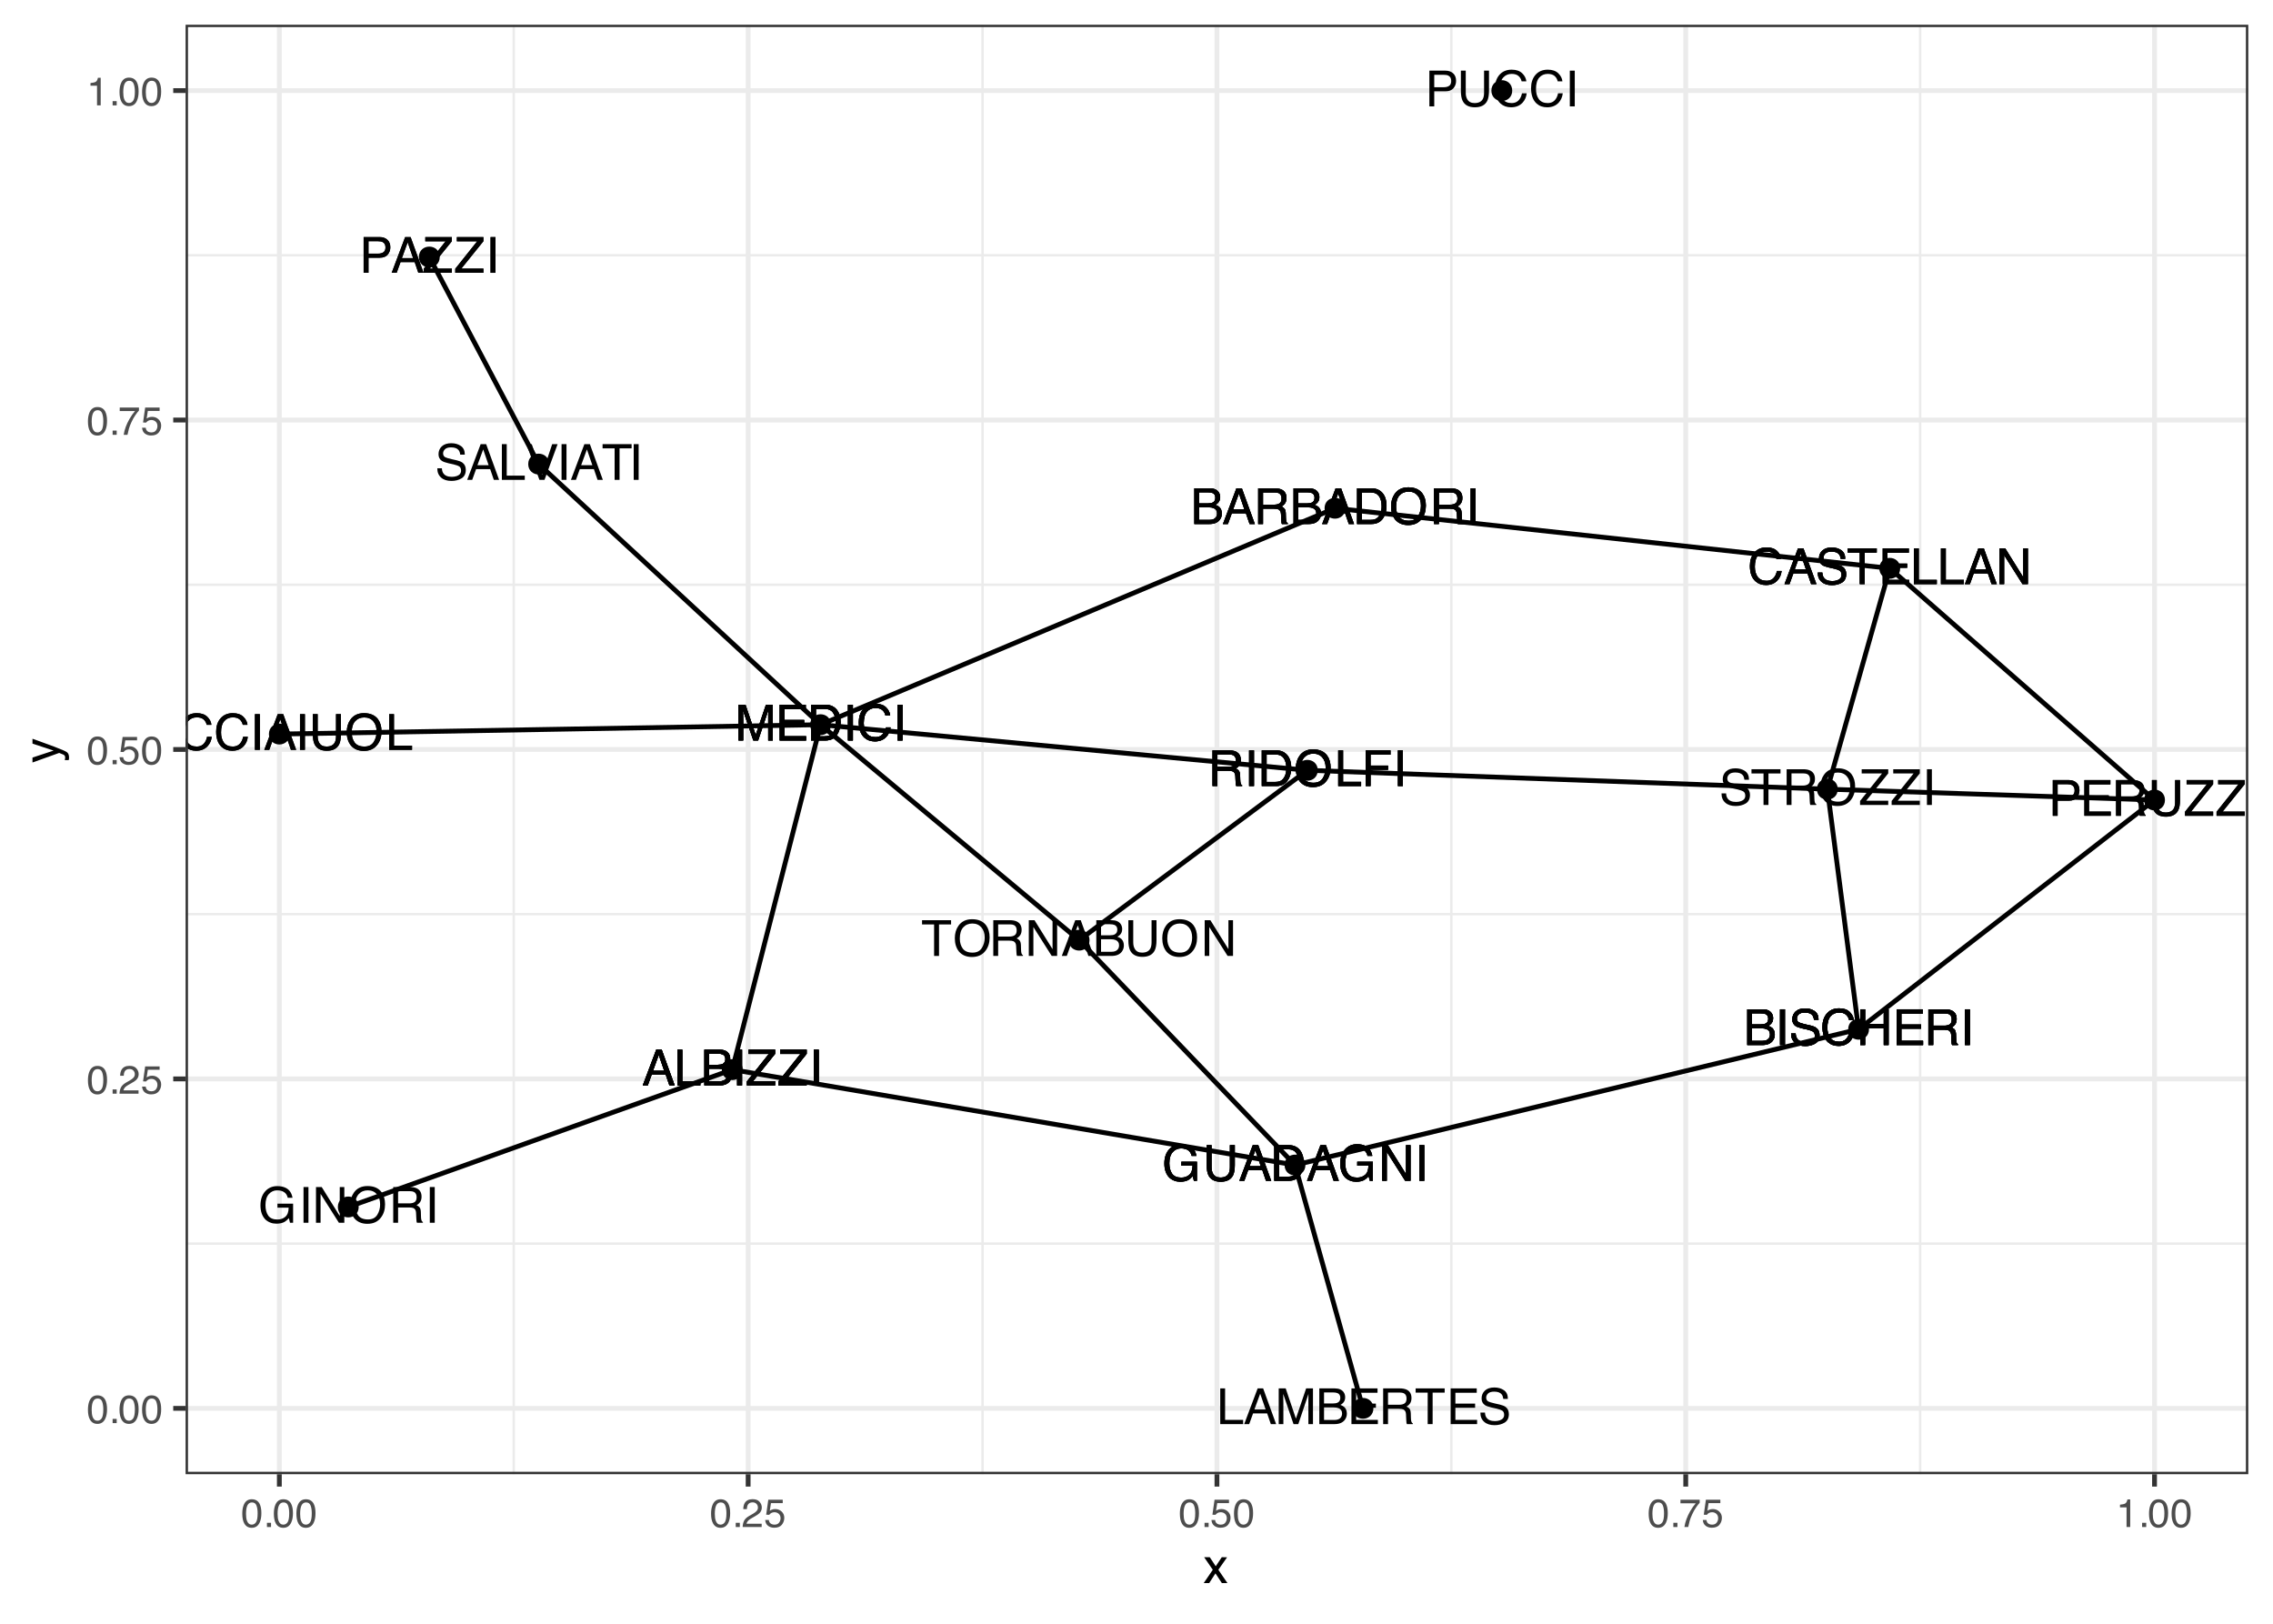 <?xml version="1.0" encoding="UTF-8"?>
<svg xmlns="http://www.w3.org/2000/svg" xmlns:xlink="http://www.w3.org/1999/xlink" width="504" height="360" viewBox="0 0 504 360">
<defs>
<g>
<g id="glyph-0-0">
<path d="M 0.359 0 L 0.359 -7.922 L 6.641 -7.922 L 6.641 0 Z M 5.656 -1 L 5.656 -6.938 L 1.344 -6.938 L 1.344 -1 Z M 5.656 -1 "/>
</g>
<g id="glyph-0-1">
<path d="M 4.906 -3.25 L 3.703 -6.75 L 2.422 -3.25 Z M 3.141 -7.922 L 4.359 -7.922 L 7.234 0 L 6.062 0 L 5.25 -2.375 L 2.125 -2.375 L 1.266 0 L 0.156 0 Z M 3.141 -7.922 "/>
</g>
<g id="glyph-0-2">
<path d="M 4.188 -8.141 C 5.188 -8.141 5.961 -7.875 6.516 -7.344 C 7.066 -6.812 7.375 -6.211 7.438 -5.547 L 6.391 -5.547 C 6.273 -6.055 6.039 -6.457 5.688 -6.75 C 5.332 -7.051 4.832 -7.203 4.188 -7.203 C 3.406 -7.203 2.773 -6.926 2.297 -6.375 C 1.816 -5.832 1.578 -4.992 1.578 -3.859 C 1.578 -2.93 1.789 -2.176 2.219 -1.594 C 2.656 -1.02 3.305 -0.734 4.172 -0.734 C 4.961 -0.734 5.562 -1.039 5.969 -1.656 C 6.195 -1.969 6.363 -2.383 6.469 -2.906 L 7.516 -2.906 C 7.422 -2.07 7.113 -1.375 6.594 -0.812 C 5.957 -0.133 5.109 0.203 4.047 0.203 C 3.117 0.203 2.344 -0.07 1.719 -0.625 C 0.895 -1.363 0.484 -2.504 0.484 -4.047 C 0.484 -5.211 0.789 -6.172 1.406 -6.922 C 2.082 -7.734 3.008 -8.141 4.188 -8.141 Z M 3.969 -8.141 Z M 3.969 -8.141 "/>
</g>
<g id="glyph-0-3">
<path d="M 1.078 -7.922 L 2.172 -7.922 L 2.172 0 L 1.078 0 Z M 1.078 -7.922 "/>
</g>
<g id="glyph-0-4">
<path d="M 2 -7.922 L 2 -3.031 C 2 -2.445 2.109 -1.969 2.328 -1.594 C 2.648 -1.02 3.191 -0.734 3.953 -0.734 C 4.859 -0.734 5.473 -1.039 5.797 -1.656 C 5.973 -2 6.062 -2.457 6.062 -3.031 L 6.062 -7.922 L 7.156 -7.922 L 7.156 -3.469 C 7.156 -2.5 7.023 -1.75 6.766 -1.219 C 6.285 -0.27 5.375 0.203 4.031 0.203 C 2.695 0.203 1.789 -0.27 1.312 -1.219 C 1.051 -1.75 0.922 -2.5 0.922 -3.469 L 0.922 -7.922 Z M 4.047 -7.922 Z M 4.047 -7.922 "/>
</g>
<g id="glyph-0-5">
<path d="M 4.266 -8.141 C 5.66 -8.141 6.695 -7.691 7.375 -6.797 C 7.895 -6.086 8.156 -5.188 8.156 -4.094 C 8.156 -2.914 7.852 -1.938 7.25 -1.156 C 6.551 -0.227 5.547 0.234 4.234 0.234 C 3.016 0.234 2.055 -0.164 1.359 -0.969 C 0.742 -1.75 0.438 -2.734 0.438 -3.922 C 0.438 -4.992 0.703 -5.91 1.234 -6.672 C 1.91 -7.648 2.922 -8.141 4.266 -8.141 Z M 4.375 -0.734 C 5.312 -0.734 5.992 -1.07 6.422 -1.75 C 6.848 -2.426 7.062 -3.203 7.062 -4.078 C 7.062 -5.016 6.816 -5.766 6.328 -6.328 C 5.836 -6.898 5.172 -7.188 4.328 -7.188 C 3.504 -7.188 2.832 -6.906 2.312 -6.344 C 1.801 -5.781 1.547 -4.945 1.547 -3.844 C 1.547 -2.969 1.766 -2.227 2.203 -1.625 C 2.648 -1.031 3.375 -0.734 4.375 -0.734 Z M 4.297 -8.141 Z M 4.297 -8.141 "/>
</g>
<g id="glyph-0-6">
<path d="M 0.844 -7.922 L 1.922 -7.922 L 1.922 -0.938 L 5.922 -0.938 L 5.922 0 L 0.844 0 Z M 0.844 -7.922 "/>
</g>
<g id="glyph-0-7">
<path d="M 0.938 -7.922 L 4.516 -7.922 C 5.211 -7.922 5.773 -7.723 6.203 -7.328 C 6.641 -6.93 6.859 -6.375 6.859 -5.656 C 6.859 -5.031 6.664 -4.488 6.281 -4.031 C 5.895 -3.57 5.305 -3.344 4.516 -3.344 L 2.016 -3.344 L 2.016 0 L 0.938 0 Z M 5.781 -5.641 C 5.781 -6.223 5.562 -6.617 5.125 -6.828 C 4.895 -6.941 4.57 -7 4.156 -7 L 2.016 -7 L 2.016 -4.25 L 4.156 -4.25 C 4.633 -4.25 5.023 -4.352 5.328 -4.562 C 5.629 -4.77 5.781 -5.129 5.781 -5.641 Z M 5.781 -5.641 "/>
</g>
<g id="glyph-0-8">
<path d="M 0.25 -0.891 L 5.109 -6.984 L 0.609 -6.984 L 0.609 -7.922 L 6.5 -7.922 L 6.5 -7 L 1.609 -0.938 L 6.5 -0.938 L 6.5 0 L 0.25 0 Z M 3.547 -7.922 Z M 3.547 -7.922 "/>
</g>
<g id="glyph-0-9">
<path d="M 3.812 -4.578 C 4.27 -4.578 4.625 -4.641 4.875 -4.766 C 5.27 -4.961 5.469 -5.316 5.469 -5.828 C 5.469 -6.348 5.258 -6.695 4.844 -6.875 C 4.602 -6.977 4.25 -7.031 3.781 -7.031 L 1.859 -7.031 L 1.859 -4.578 Z M 4.188 -0.922 C 4.844 -0.922 5.312 -1.109 5.594 -1.484 C 5.77 -1.723 5.859 -2.016 5.859 -2.359 C 5.859 -2.93 5.598 -3.32 5.078 -3.531 C 4.805 -3.645 4.445 -3.703 4 -3.703 L 1.859 -3.703 L 1.859 -0.922 Z M 0.812 -7.922 L 4.219 -7.922 C 5.145 -7.922 5.805 -7.645 6.203 -7.094 C 6.43 -6.77 6.547 -6.391 6.547 -5.953 C 6.547 -5.453 6.398 -5.047 6.109 -4.734 C 5.961 -4.566 5.754 -4.41 5.484 -4.266 C 5.891 -4.109 6.191 -3.938 6.391 -3.75 C 6.742 -3.395 6.922 -2.914 6.922 -2.312 C 6.922 -1.801 6.766 -1.336 6.453 -0.922 C 5.973 -0.305 5.211 0 4.172 0 L 0.812 0 Z M 0.812 -7.922 "/>
</g>
<g id="glyph-0-10">
<path d="M 0.812 -7.922 L 2.359 -7.922 L 4.625 -1.219 L 6.891 -7.922 L 8.406 -7.922 L 8.406 0 L 7.391 0 L 7.391 -4.672 C 7.391 -4.836 7.391 -5.109 7.391 -5.484 C 7.398 -5.859 7.406 -6.258 7.406 -6.688 L 5.156 0 L 4.094 0 L 1.812 -6.688 L 1.812 -6.438 C 1.812 -6.25 1.816 -5.953 1.828 -5.547 C 1.836 -5.148 1.844 -4.859 1.844 -4.672 L 1.844 0 L 0.812 0 Z M 0.812 -7.922 "/>
</g>
<g id="glyph-0-11">
<path d="M 0.938 -7.922 L 6.719 -7.922 L 6.719 -6.953 L 1.984 -6.953 L 1.984 -4.547 L 6.359 -4.547 L 6.359 -3.625 L 1.984 -3.625 L 1.984 -0.938 L 6.797 -0.938 L 6.797 0 L 0.938 0 Z M 3.875 -7.922 Z M 3.875 -7.922 "/>
</g>
<g id="glyph-0-12">
<path d="M 3.891 -0.922 C 4.242 -0.922 4.539 -0.957 4.781 -1.031 C 5.195 -1.164 5.535 -1.438 5.797 -1.844 C 6.016 -2.156 6.172 -2.562 6.266 -3.062 C 6.316 -3.363 6.344 -3.645 6.344 -3.906 C 6.344 -4.883 6.145 -5.645 5.75 -6.188 C 5.363 -6.727 4.738 -7 3.875 -7 L 1.969 -7 L 1.969 -0.922 Z M 0.891 -7.922 L 4.094 -7.922 C 5.188 -7.922 6.035 -7.535 6.641 -6.766 C 7.172 -6.066 7.438 -5.172 7.438 -4.078 C 7.438 -3.242 7.281 -2.484 6.969 -1.797 C 6.406 -0.598 5.445 0 4.094 0 L 0.891 0 Z M 0.891 -7.922 "/>
</g>
<g id="glyph-0-13">
<path d="M 4.266 -8.125 C 5.016 -8.125 5.66 -7.984 6.203 -7.703 C 6.984 -7.285 7.461 -6.562 7.641 -5.531 L 6.578 -5.531 C 6.453 -6.102 6.188 -6.52 5.781 -6.781 C 5.375 -7.051 4.859 -7.188 4.234 -7.188 C 3.504 -7.188 2.891 -6.91 2.391 -6.359 C 1.891 -5.805 1.641 -4.988 1.641 -3.906 C 1.641 -2.957 1.844 -2.188 2.25 -1.594 C 2.664 -1.008 3.344 -0.719 4.281 -0.719 C 4.988 -0.719 5.578 -0.922 6.047 -1.328 C 6.523 -1.742 6.77 -2.414 6.781 -3.344 L 4.297 -3.344 L 4.297 -4.234 L 7.766 -4.234 L 7.766 0 L 7.078 0 L 6.828 -1.016 C 6.461 -0.617 6.141 -0.344 5.859 -0.188 C 5.391 0.07 4.789 0.203 4.062 0.203 C 3.125 0.203 2.316 -0.098 1.641 -0.703 C 0.898 -1.461 0.531 -2.508 0.531 -3.844 C 0.531 -5.164 0.891 -6.219 1.609 -7 C 2.297 -7.75 3.18 -8.125 4.266 -8.125 Z M 4.094 -8.141 Z M 4.094 -8.141 "/>
</g>
<g id="glyph-0-14">
<path d="M 0.844 -7.922 L 2.109 -7.922 L 6.109 -1.5 L 6.109 -7.922 L 7.125 -7.922 L 7.125 0 L 5.922 0 L 1.859 -6.406 L 1.859 0 L 0.844 0 Z M 3.922 -7.922 Z M 3.922 -7.922 "/>
</g>
<g id="glyph-0-15">
<path d="M 4.531 -4.297 C 5.031 -4.297 5.426 -4.395 5.719 -4.594 C 6.008 -4.789 6.156 -5.156 6.156 -5.688 C 6.156 -6.25 5.953 -6.633 5.547 -6.844 C 5.328 -6.945 5.035 -7 4.672 -7 L 2.047 -7 L 2.047 -4.297 Z M 0.969 -7.922 L 4.641 -7.922 C 5.242 -7.922 5.742 -7.832 6.141 -7.656 C 6.879 -7.32 7.25 -6.695 7.25 -5.781 C 7.25 -5.312 7.148 -4.926 6.953 -4.625 C 6.754 -4.32 6.484 -4.078 6.141 -3.891 C 6.441 -3.766 6.672 -3.598 6.828 -3.391 C 6.984 -3.191 7.07 -2.863 7.094 -2.406 L 7.125 -1.344 C 7.133 -1.039 7.16 -0.812 7.203 -0.656 C 7.266 -0.406 7.379 -0.242 7.547 -0.172 L 7.547 0 L 6.234 0 C 6.203 -0.07 6.172 -0.16 6.141 -0.266 C 6.117 -0.367 6.102 -0.578 6.094 -0.891 L 6.031 -2.219 C 6.008 -2.727 5.816 -3.07 5.453 -3.25 C 5.242 -3.344 4.922 -3.391 4.484 -3.391 L 2.047 -3.391 L 2.047 0 L 0.969 0 Z M 0.969 -7.922 "/>
</g>
<g id="glyph-0-16">
<path d="M 0.938 -7.922 L 6.438 -7.922 L 6.438 -6.953 L 2.016 -6.953 L 2.016 -4.547 L 5.906 -4.547 L 5.906 -3.609 L 2.016 -3.609 L 2.016 0 L 0.938 0 Z M 0.938 -7.922 "/>
</g>
<g id="glyph-0-17">
<path d="M 1.547 -2.562 C 1.566 -2.102 1.672 -1.738 1.859 -1.469 C 2.211 -0.938 2.844 -0.672 3.75 -0.672 C 4.145 -0.672 4.508 -0.727 4.844 -0.844 C 5.477 -1.07 5.797 -1.473 5.797 -2.047 C 5.797 -2.473 5.664 -2.781 5.406 -2.969 C 5.125 -3.145 4.691 -3.301 4.109 -3.438 L 3.047 -3.672 C 2.336 -3.836 1.836 -4.016 1.547 -4.203 C 1.047 -4.535 0.797 -5.031 0.797 -5.688 C 0.797 -6.395 1.039 -6.977 1.531 -7.438 C 2.031 -7.895 2.727 -8.125 3.625 -8.125 C 4.457 -8.125 5.164 -7.922 5.75 -7.516 C 6.332 -7.117 6.625 -6.477 6.625 -5.594 L 5.609 -5.594 C 5.555 -6.02 5.441 -6.348 5.266 -6.578 C 4.941 -6.992 4.383 -7.203 3.594 -7.203 C 2.969 -7.203 2.516 -7.066 2.234 -6.797 C 1.953 -6.523 1.812 -6.219 1.812 -5.875 C 1.812 -5.477 1.973 -5.191 2.297 -5.016 C 2.516 -4.898 3 -4.754 3.75 -4.578 L 4.859 -4.328 C 5.391 -4.203 5.801 -4.035 6.094 -3.828 C 6.594 -3.461 6.844 -2.926 6.844 -2.219 C 6.844 -1.344 6.523 -0.711 5.891 -0.328 C 5.254 0.047 4.516 0.234 3.672 0.234 C 2.68 0.234 1.91 -0.016 1.359 -0.516 C 0.797 -1.016 0.52 -1.695 0.531 -2.562 Z M 3.719 -8.141 Z M 3.719 -8.141 "/>
</g>
<g id="glyph-0-18">
<path d="M 0.875 -7.922 L 1.953 -7.922 L 1.953 -4.656 L 6.078 -4.656 L 6.078 -7.922 L 7.156 -7.922 L 7.156 0 L 6.078 0 L 6.078 -3.703 L 1.953 -3.703 L 1.953 0 L 0.875 0 Z M 0.875 -7.922 "/>
</g>
<g id="glyph-0-19">
<path d="M 6.609 -7.922 L 6.609 -6.984 L 3.938 -6.984 L 3.938 0 L 2.844 0 L 2.844 -6.984 L 0.172 -6.984 L 0.172 -7.922 Z M 6.609 -7.922 "/>
</g>
<g id="glyph-0-20">
<path d="M 1.469 -7.922 L 3.75 -1.172 L 6 -7.922 L 7.203 -7.922 L 4.297 0 L 3.172 0 L 0.281 -7.922 Z M 1.469 -7.922 "/>
</g>
<g id="glyph-1-0">
<path d="M 0.281 0 L 0.281 -6.312 L 5.297 -6.312 L 5.297 0 Z M 4.5 -0.797 L 4.5 -5.516 L 1.078 -5.516 L 1.078 -0.797 Z M 4.5 -0.797 "/>
</g>
<g id="glyph-1-1">
<path d="M 2.375 -6.156 C 3.176 -6.156 3.754 -5.828 4.109 -5.172 C 4.379 -4.66 4.516 -3.961 4.516 -3.078 C 4.516 -2.242 4.391 -1.555 4.141 -1.016 C 3.785 -0.223 3.195 0.172 2.375 0.172 C 1.633 0.172 1.082 -0.148 0.719 -0.797 C 0.426 -1.328 0.281 -2.047 0.281 -2.953 C 0.281 -3.648 0.367 -4.25 0.547 -4.75 C 0.879 -5.688 1.488 -6.156 2.375 -6.156 Z M 2.375 -0.531 C 2.77 -0.531 3.086 -0.707 3.328 -1.062 C 3.566 -1.426 3.688 -2.086 3.688 -3.047 C 3.688 -3.754 3.598 -4.332 3.422 -4.781 C 3.254 -5.227 2.922 -5.453 2.422 -5.453 C 1.973 -5.453 1.641 -5.238 1.422 -4.812 C 1.211 -4.383 1.109 -3.754 1.109 -2.922 C 1.109 -2.297 1.176 -1.789 1.312 -1.406 C 1.52 -0.82 1.875 -0.531 2.375 -0.531 Z M 2.375 -0.531 "/>
</g>
<g id="glyph-1-2">
<path d="M 0.75 -0.938 L 1.656 -0.938 L 1.656 0 L 0.75 0 Z M 0.75 -0.938 "/>
</g>
<g id="glyph-1-3">
<path d="M 0.281 0 C 0.301 -0.531 0.406 -0.988 0.594 -1.375 C 0.789 -1.77 1.164 -2.129 1.719 -2.453 L 2.547 -2.922 C 2.91 -3.141 3.164 -3.328 3.312 -3.484 C 3.551 -3.711 3.672 -3.984 3.672 -4.297 C 3.672 -4.648 3.562 -4.93 3.344 -5.141 C 3.133 -5.359 2.848 -5.469 2.484 -5.469 C 1.961 -5.469 1.598 -5.266 1.391 -4.859 C 1.285 -4.648 1.227 -4.352 1.219 -3.969 L 0.422 -3.969 C 0.43 -4.5 0.531 -4.938 0.719 -5.281 C 1.051 -5.875 1.645 -6.172 2.5 -6.172 C 3.195 -6.172 3.707 -5.977 4.031 -5.594 C 4.363 -5.219 4.531 -4.797 4.531 -4.328 C 4.531 -3.836 4.352 -3.414 4 -3.062 C 3.801 -2.863 3.441 -2.617 2.922 -2.328 L 2.344 -2 C 2.062 -1.844 1.836 -1.695 1.672 -1.562 C 1.391 -1.312 1.211 -1.035 1.141 -0.734 L 4.5 -0.734 L 4.5 0 Z M 0.281 0 "/>
</g>
<g id="glyph-1-4">
<path d="M 1.094 -1.562 C 1.133 -1.125 1.336 -0.82 1.703 -0.656 C 1.879 -0.57 2.094 -0.531 2.344 -0.531 C 2.801 -0.531 3.141 -0.676 3.359 -0.969 C 3.578 -1.258 3.688 -1.582 3.688 -1.938 C 3.688 -2.363 3.555 -2.691 3.297 -2.922 C 3.035 -3.16 2.719 -3.281 2.344 -3.281 C 2.082 -3.281 1.852 -3.227 1.656 -3.125 C 1.469 -3.02 1.305 -2.879 1.172 -2.703 L 0.5 -2.734 L 0.969 -6.047 L 4.172 -6.047 L 4.172 -5.297 L 1.562 -5.297 L 1.297 -3.594 C 1.43 -3.695 1.566 -3.773 1.703 -3.828 C 1.93 -3.93 2.195 -3.984 2.5 -3.984 C 3.062 -3.984 3.535 -3.801 3.922 -3.438 C 4.316 -3.07 4.516 -2.609 4.516 -2.047 C 4.516 -1.461 4.332 -0.945 3.969 -0.5 C 3.613 -0.062 3.047 0.156 2.266 0.156 C 1.754 0.156 1.305 0.016 0.922 -0.266 C 0.547 -0.547 0.332 -0.977 0.281 -1.562 Z M 1.094 -1.562 "/>
</g>
<g id="glyph-1-5">
<path d="M 4.594 -6.047 L 4.594 -5.375 C 4.395 -5.176 4.129 -4.836 3.797 -4.359 C 3.473 -3.891 3.188 -3.379 2.938 -2.828 C 2.688 -2.297 2.5 -1.812 2.375 -1.375 C 2.289 -1.082 2.18 -0.625 2.047 0 L 1.203 0 C 1.391 -1.176 1.816 -2.344 2.484 -3.5 C 2.879 -4.188 3.289 -4.773 3.719 -5.266 L 0.328 -5.266 L 0.328 -6.047 Z M 4.594 -6.047 "/>
</g>
<g id="glyph-1-6">
<path d="M 0.844 -4.359 L 0.844 -4.953 C 1.395 -5.004 1.781 -5.094 2 -5.219 C 2.227 -5.344 2.395 -5.645 2.5 -6.125 L 3.109 -6.125 L 3.109 0 L 2.297 0 L 2.297 -4.359 Z M 0.844 -4.359 "/>
</g>
<g id="glyph-2-0">
<path d="M 0.359 0 L 0.359 -7.891 L 6.625 -7.891 L 6.625 0 Z M 5.625 -0.984 L 5.625 -6.906 L 1.344 -6.906 L 1.344 -0.984 Z M 5.625 -0.984 "/>
</g>
<g id="glyph-2-1">
<path d="M 0.156 -5.75 L 1.406 -5.75 L 2.734 -3.734 L 4.078 -5.75 L 5.25 -5.719 L 3.312 -2.953 L 5.328 0 L 4.094 0 L 2.672 -2.156 L 1.281 0 L 0.062 0 L 2.078 -2.953 Z M 0.156 -5.75 "/>
</g>
<g id="glyph-3-0">
<path d="M 0 -0.359 L -7.891 -0.359 L -7.891 -6.625 L 0 -6.625 Z M -0.984 -5.625 L -6.906 -5.625 L -6.906 -1.344 L -0.984 -1.344 Z M -0.984 -5.625 "/>
</g>
<g id="glyph-3-1">
<path d="M -5.75 -4.297 L -5.75 -5.375 C -5.383 -5.238 -4.547 -4.938 -3.234 -4.469 C -2.242 -4.113 -1.438 -3.816 -0.812 -3.578 C 0.656 -3.023 1.551 -2.633 1.875 -2.406 C 2.195 -2.176 2.359 -1.781 2.359 -1.219 C 2.359 -1.082 2.352 -0.977 2.344 -0.906 C 2.332 -0.832 2.312 -0.742 2.281 -0.641 L 1.406 -0.641 C 1.445 -0.805 1.473 -0.926 1.484 -1 C 1.492 -1.07 1.5 -1.141 1.5 -1.203 C 1.5 -1.379 1.469 -1.508 1.406 -1.594 C 1.352 -1.676 1.285 -1.75 1.203 -1.812 C 1.172 -1.82 1.02 -1.883 0.75 -2 C 0.488 -2.113 0.297 -2.191 0.172 -2.234 L -5.75 -0.109 L -5.75 -1.203 L -1.062 -2.75 Z M -5.891 -2.75 Z M -5.891 -2.75 "/>
</g>
</g>
<clipPath id="clip-0">
<path clip-rule="nonzero" d="M 41.152 5.48 L 498.523 5.48 L 498.523 326.852 L 41.152 326.852 Z M 41.152 5.48 "/>
</clipPath>
<clipPath id="clip-1">
<path clip-rule="nonzero" d="M 41.152 275 L 498.523 275 L 498.523 276 L 41.152 276 Z M 41.152 275 "/>
</clipPath>
<clipPath id="clip-2">
<path clip-rule="nonzero" d="M 41.152 202 L 498.523 202 L 498.523 203 L 41.152 203 Z M 41.152 202 "/>
</clipPath>
<clipPath id="clip-3">
<path clip-rule="nonzero" d="M 41.152 129 L 498.523 129 L 498.523 130 L 41.152 130 Z M 41.152 129 "/>
</clipPath>
<clipPath id="clip-4">
<path clip-rule="nonzero" d="M 41.152 56 L 498.523 56 L 498.523 57 L 41.152 57 Z M 41.152 56 "/>
</clipPath>
<clipPath id="clip-5">
<path clip-rule="nonzero" d="M 113 5.48 L 115 5.48 L 115 326.852 L 113 326.852 Z M 113 5.48 "/>
</clipPath>
<clipPath id="clip-6">
<path clip-rule="nonzero" d="M 217 5.48 L 219 5.48 L 219 326.852 L 217 326.852 Z M 217 5.48 "/>
</clipPath>
<clipPath id="clip-7">
<path clip-rule="nonzero" d="M 321 5.48 L 323 5.48 L 323 326.852 L 321 326.852 Z M 321 5.48 "/>
</clipPath>
<clipPath id="clip-8">
<path clip-rule="nonzero" d="M 425 5.48 L 427 5.48 L 427 326.852 L 425 326.852 Z M 425 5.48 "/>
</clipPath>
<clipPath id="clip-9">
<path clip-rule="nonzero" d="M 41.152 311 L 498.523 311 L 498.523 313 L 41.152 313 Z M 41.152 311 "/>
</clipPath>
<clipPath id="clip-10">
<path clip-rule="nonzero" d="M 41.152 238 L 498.523 238 L 498.523 240 L 41.152 240 Z M 41.152 238 "/>
</clipPath>
<clipPath id="clip-11">
<path clip-rule="nonzero" d="M 41.152 165 L 498.523 165 L 498.523 167 L 41.152 167 Z M 41.152 165 "/>
</clipPath>
<clipPath id="clip-12">
<path clip-rule="nonzero" d="M 41.152 92 L 498.523 92 L 498.523 94 L 41.152 94 Z M 41.152 92 "/>
</clipPath>
<clipPath id="clip-13">
<path clip-rule="nonzero" d="M 41.152 19 L 498.523 19 L 498.523 21 L 41.152 21 Z M 41.152 19 "/>
</clipPath>
<clipPath id="clip-14">
<path clip-rule="nonzero" d="M 61 5.48 L 63 5.48 L 63 326.852 L 61 326.852 Z M 61 5.48 "/>
</clipPath>
<clipPath id="clip-15">
<path clip-rule="nonzero" d="M 165 5.48 L 167 5.48 L 167 326.852 L 165 326.852 Z M 165 5.48 "/>
</clipPath>
<clipPath id="clip-16">
<path clip-rule="nonzero" d="M 269 5.48 L 271 5.48 L 271 326.852 L 269 326.852 Z M 269 5.48 "/>
</clipPath>
<clipPath id="clip-17">
<path clip-rule="nonzero" d="M 373 5.48 L 375 5.48 L 375 326.852 L 373 326.852 Z M 373 5.48 "/>
</clipPath>
<clipPath id="clip-18">
<path clip-rule="nonzero" d="M 477 5.48 L 479 5.48 L 479 326.852 L 477 326.852 Z M 477 5.48 "/>
</clipPath>
<clipPath id="clip-19">
<path clip-rule="nonzero" d="M 41.152 158 L 92 158 L 92 167 L 41.152 167 Z M 41.152 158 "/>
</clipPath>
<clipPath id="clip-20">
<path clip-rule="nonzero" d="M 455 172 L 498.523 172 L 498.523 182 L 455 182 Z M 455 172 "/>
</clipPath>
<clipPath id="clip-21">
<path clip-rule="nonzero" d="M 41.152 158 L 92 158 L 92 167 L 41.152 167 Z M 41.152 158 "/>
</clipPath>
<clipPath id="clip-22">
<path clip-rule="nonzero" d="M 455 172 L 498.523 172 L 498.523 182 L 455 182 Z M 455 172 "/>
</clipPath>
<clipPath id="clip-23">
<path clip-rule="nonzero" d="M 41.152 5.48 L 498.523 5.48 L 498.523 326.852 L 41.152 326.852 Z M 41.152 5.48 "/>
</clipPath>
</defs>
<rect x="-50.4" y="-36" width="604.8" height="432" fill="rgb(100%, 100%, 100%)" fill-opacity="1"/>
<rect x="-50.4" y="-36" width="604.8" height="432" fill="rgb(100%, 100%, 100%)" fill-opacity="1"/>
<path fill="none" stroke-width="1.067" stroke-linecap="round" stroke-linejoin="round" stroke="rgb(100%, 100%, 100%)" stroke-opacity="1" stroke-miterlimit="10" d="M 0 360 L 504 360 L 504 0 L 0 0 Z M 0 360 "/>
<g clip-path="url(#clip-0)">
<path fill-rule="nonzero" fill="rgb(100%, 100%, 100%)" fill-opacity="1" d="M 41.152 326.848 L 498.523 326.848 L 498.523 5.477 L 41.152 5.477 Z M 41.152 326.848 "/>
</g>
<g clip-path="url(#clip-1)">
<path fill="none" stroke-width="0.533" stroke-linecap="butt" stroke-linejoin="round" stroke="rgb(92.157%, 92.157%, 92.157%)" stroke-opacity="1" stroke-miterlimit="10" d="M 41.152 275.723 L 498.52 275.723 "/>
</g>
<g clip-path="url(#clip-2)">
<path fill="none" stroke-width="0.533" stroke-linecap="butt" stroke-linejoin="round" stroke="rgb(92.157%, 92.157%, 92.157%)" stroke-opacity="1" stroke-miterlimit="10" d="M 41.152 202.684 L 498.52 202.684 "/>
</g>
<g clip-path="url(#clip-3)">
<path fill="none" stroke-width="0.533" stroke-linecap="butt" stroke-linejoin="round" stroke="rgb(92.157%, 92.157%, 92.157%)" stroke-opacity="1" stroke-miterlimit="10" d="M 41.152 129.645 L 498.52 129.645 "/>
</g>
<g clip-path="url(#clip-4)">
<path fill="none" stroke-width="0.533" stroke-linecap="butt" stroke-linejoin="round" stroke="rgb(92.157%, 92.157%, 92.157%)" stroke-opacity="1" stroke-miterlimit="10" d="M 41.152 56.605 L 498.52 56.605 "/>
</g>
<g clip-path="url(#clip-5)">
<path fill="none" stroke-width="0.533" stroke-linecap="butt" stroke-linejoin="round" stroke="rgb(92.157%, 92.157%, 92.157%)" stroke-opacity="1" stroke-miterlimit="10" d="M 113.914 326.848 L 113.914 5.48 "/>
</g>
<g clip-path="url(#clip-6)">
<path fill="none" stroke-width="0.533" stroke-linecap="butt" stroke-linejoin="round" stroke="rgb(92.157%, 92.157%, 92.157%)" stroke-opacity="1" stroke-miterlimit="10" d="M 217.863 326.848 L 217.863 5.48 "/>
</g>
<g clip-path="url(#clip-7)">
<path fill="none" stroke-width="0.533" stroke-linecap="butt" stroke-linejoin="round" stroke="rgb(92.157%, 92.157%, 92.157%)" stroke-opacity="1" stroke-miterlimit="10" d="M 321.809 326.848 L 321.809 5.48 "/>
</g>
<g clip-path="url(#clip-8)">
<path fill="none" stroke-width="0.533" stroke-linecap="butt" stroke-linejoin="round" stroke="rgb(92.157%, 92.157%, 92.157%)" stroke-opacity="1" stroke-miterlimit="10" d="M 425.758 326.848 L 425.758 5.48 "/>
</g>
<g clip-path="url(#clip-9)">
<path fill="none" stroke-width="1.067" stroke-linecap="butt" stroke-linejoin="round" stroke="rgb(92.157%, 92.157%, 92.157%)" stroke-opacity="1" stroke-miterlimit="10" d="M 41.152 312.242 L 498.52 312.242 "/>
</g>
<g clip-path="url(#clip-10)">
<path fill="none" stroke-width="1.067" stroke-linecap="butt" stroke-linejoin="round" stroke="rgb(92.157%, 92.157%, 92.157%)" stroke-opacity="1" stroke-miterlimit="10" d="M 41.152 239.203 L 498.52 239.203 "/>
</g>
<g clip-path="url(#clip-11)">
<path fill="none" stroke-width="1.067" stroke-linecap="butt" stroke-linejoin="round" stroke="rgb(92.157%, 92.157%, 92.157%)" stroke-opacity="1" stroke-miterlimit="10" d="M 41.152 166.164 L 498.52 166.164 "/>
</g>
<g clip-path="url(#clip-12)">
<path fill="none" stroke-width="1.067" stroke-linecap="butt" stroke-linejoin="round" stroke="rgb(92.157%, 92.157%, 92.157%)" stroke-opacity="1" stroke-miterlimit="10" d="M 41.152 93.125 L 498.52 93.125 "/>
</g>
<g clip-path="url(#clip-13)">
<path fill="none" stroke-width="1.067" stroke-linecap="butt" stroke-linejoin="round" stroke="rgb(92.157%, 92.157%, 92.157%)" stroke-opacity="1" stroke-miterlimit="10" d="M 41.152 20.086 L 498.52 20.086 "/>
</g>
<g clip-path="url(#clip-14)">
<path fill="none" stroke-width="1.067" stroke-linecap="butt" stroke-linejoin="round" stroke="rgb(92.157%, 92.157%, 92.157%)" stroke-opacity="1" stroke-miterlimit="10" d="M 61.941 326.848 L 61.941 5.48 "/>
</g>
<g clip-path="url(#clip-15)">
<path fill="none" stroke-width="1.067" stroke-linecap="butt" stroke-linejoin="round" stroke="rgb(92.157%, 92.157%, 92.157%)" stroke-opacity="1" stroke-miterlimit="10" d="M 165.887 326.848 L 165.887 5.48 "/>
</g>
<g clip-path="url(#clip-16)">
<path fill="none" stroke-width="1.067" stroke-linecap="butt" stroke-linejoin="round" stroke="rgb(92.157%, 92.157%, 92.157%)" stroke-opacity="1" stroke-miterlimit="10" d="M 269.836 326.848 L 269.836 5.48 "/>
</g>
<g clip-path="url(#clip-17)">
<path fill="none" stroke-width="1.067" stroke-linecap="butt" stroke-linejoin="round" stroke="rgb(92.157%, 92.157%, 92.157%)" stroke-opacity="1" stroke-miterlimit="10" d="M 373.785 326.848 L 373.785 5.48 "/>
</g>
<g clip-path="url(#clip-18)">
<path fill="none" stroke-width="1.067" stroke-linecap="butt" stroke-linejoin="round" stroke="rgb(92.157%, 92.157%, 92.157%)" stroke-opacity="1" stroke-miterlimit="10" d="M 477.73 326.848 L 477.73 5.48 "/>
</g>
<path fill="none" stroke-width="1.067" stroke-linecap="butt" stroke-linejoin="round" stroke="rgb(0%, 0%, 0%)" stroke-opacity="1" stroke-miterlimit="10" d="M 61.941 162.75 L 181.945 160.672 "/>
<path fill="none" stroke-width="1.067" stroke-linecap="butt" stroke-linejoin="round" stroke="rgb(0%, 0%, 0%)" stroke-opacity="1" stroke-miterlimit="10" d="M 95.191 56.984 L 119.438 102.891 "/>
<path fill="none" stroke-width="1.067" stroke-linecap="butt" stroke-linejoin="round" stroke="rgb(0%, 0%, 0%)" stroke-opacity="1" stroke-miterlimit="10" d="M 162.367 237.148 L 77.223 267.598 "/>
<path fill="none" stroke-width="1.067" stroke-linecap="butt" stroke-linejoin="round" stroke="rgb(0%, 0%, 0%)" stroke-opacity="1" stroke-miterlimit="10" d="M 162.367 237.148 L 287.145 258.301 "/>
<path fill="none" stroke-width="1.067" stroke-linecap="butt" stroke-linejoin="round" stroke="rgb(0%, 0%, 0%)" stroke-opacity="1" stroke-miterlimit="10" d="M 162.367 237.148 L 181.945 160.672 "/>
<path fill="none" stroke-width="1.067" stroke-linecap="butt" stroke-linejoin="round" stroke="rgb(0%, 0%, 0%)" stroke-opacity="1" stroke-miterlimit="10" d="M 181.945 160.672 L 289.883 170.781 "/>
<path fill="none" stroke-width="1.067" stroke-linecap="butt" stroke-linejoin="round" stroke="rgb(0%, 0%, 0%)" stroke-opacity="1" stroke-miterlimit="10" d="M 181.945 160.672 L 119.438 102.891 "/>
<path fill="none" stroke-width="1.067" stroke-linecap="butt" stroke-linejoin="round" stroke="rgb(0%, 0%, 0%)" stroke-opacity="1" stroke-miterlimit="10" d="M 181.945 160.672 L 239.277 208.441 "/>
<path fill="none" stroke-width="1.067" stroke-linecap="butt" stroke-linejoin="round" stroke="rgb(0%, 0%, 0%)" stroke-opacity="1" stroke-miterlimit="10" d="M 287.145 258.301 L 302.223 312.242 "/>
<path fill="none" stroke-width="1.067" stroke-linecap="butt" stroke-linejoin="round" stroke="rgb(0%, 0%, 0%)" stroke-opacity="1" stroke-miterlimit="10" d="M 287.145 258.301 L 239.277 208.441 "/>
<path fill="none" stroke-width="1.067" stroke-linecap="butt" stroke-linejoin="round" stroke="rgb(0%, 0%, 0%)" stroke-opacity="1" stroke-miterlimit="10" d="M 289.883 170.781 L 405.188 174.969 "/>
<path fill="none" stroke-width="1.067" stroke-linecap="butt" stroke-linejoin="round" stroke="rgb(0%, 0%, 0%)" stroke-opacity="1" stroke-miterlimit="10" d="M 289.883 170.781 L 239.277 208.441 "/>
<path fill="none" stroke-width="1.067" stroke-linecap="butt" stroke-linejoin="round" stroke="rgb(0%, 0%, 0%)" stroke-opacity="1" stroke-miterlimit="10" d="M 296.008 112.684 L 419.027 126.004 "/>
<path fill="none" stroke-width="1.067" stroke-linecap="butt" stroke-linejoin="round" stroke="rgb(0%, 0%, 0%)" stroke-opacity="1" stroke-miterlimit="10" d="M 296.008 112.684 L 181.945 160.672 "/>
<path fill="none" stroke-width="1.067" stroke-linecap="butt" stroke-linejoin="round" stroke="rgb(0%, 0%, 0%)" stroke-opacity="1" stroke-miterlimit="10" d="M 412.113 228.195 L 287.145 258.301 "/>
<path fill="none" stroke-width="1.067" stroke-linecap="butt" stroke-linejoin="round" stroke="rgb(0%, 0%, 0%)" stroke-opacity="1" stroke-miterlimit="10" d="M 412.113 228.195 L 477.73 177.371 "/>
<path fill="none" stroke-width="1.067" stroke-linecap="butt" stroke-linejoin="round" stroke="rgb(0%, 0%, 0%)" stroke-opacity="1" stroke-miterlimit="10" d="M 412.113 228.195 L 405.188 174.969 "/>
<path fill="none" stroke-width="1.067" stroke-linecap="butt" stroke-linejoin="round" stroke="rgb(0%, 0%, 0%)" stroke-opacity="1" stroke-miterlimit="10" d="M 419.027 126.004 L 477.73 177.371 "/>
<path fill="none" stroke-width="1.067" stroke-linecap="butt" stroke-linejoin="round" stroke="rgb(0%, 0%, 0%)" stroke-opacity="1" stroke-miterlimit="10" d="M 419.027 126.004 L 405.188 174.969 "/>
<path fill="none" stroke-width="1.067" stroke-linecap="butt" stroke-linejoin="round" stroke="rgb(0%, 0%, 0%)" stroke-opacity="1" stroke-miterlimit="10" d="M 477.73 177.371 L 405.188 174.969 "/>
<path fill-rule="nonzero" fill="rgb(0%, 0%, 0%)" fill-opacity="1" stroke-width="0.709" stroke-linecap="round" stroke-linejoin="round" stroke="rgb(0%, 0%, 0%)" stroke-opacity="1" stroke-miterlimit="10" d="M 63.895 162.75 C 63.895 165.355 59.984 165.355 59.984 162.75 C 59.984 160.145 63.895 160.145 63.895 162.75 "/>
<path fill-rule="nonzero" fill="rgb(0%, 0%, 0%)" fill-opacity="1" stroke-width="0.709" stroke-linecap="round" stroke-linejoin="round" stroke="rgb(0%, 0%, 0%)" stroke-opacity="1" stroke-miterlimit="10" d="M 97.148 56.984 C 97.148 59.59 93.238 59.59 93.238 56.984 C 93.238 54.379 97.148 54.379 97.148 56.984 "/>
<path fill-rule="nonzero" fill="rgb(0%, 0%, 0%)" fill-opacity="1" stroke-width="0.709" stroke-linecap="round" stroke-linejoin="round" stroke="rgb(0%, 0%, 0%)" stroke-opacity="1" stroke-miterlimit="10" d="M 164.324 237.148 C 164.324 239.754 160.414 239.754 160.414 237.148 C 160.414 234.539 164.324 234.539 164.324 237.148 "/>
<path fill-rule="nonzero" fill="rgb(0%, 0%, 0%)" fill-opacity="1" stroke-width="0.709" stroke-linecap="round" stroke-linejoin="round" stroke="rgb(0%, 0%, 0%)" stroke-opacity="1" stroke-miterlimit="10" d="M 183.902 160.672 C 183.902 163.277 179.992 163.277 179.992 160.672 C 179.992 158.062 183.902 158.062 183.902 160.672 "/>
<path fill-rule="nonzero" fill="rgb(0%, 0%, 0%)" fill-opacity="1" stroke-width="0.709" stroke-linecap="round" stroke-linejoin="round" stroke="rgb(0%, 0%, 0%)" stroke-opacity="1" stroke-miterlimit="10" d="M 289.098 258.301 C 289.098 260.91 285.188 260.91 285.188 258.301 C 285.188 255.695 289.098 255.695 289.098 258.301 "/>
<path fill-rule="nonzero" fill="rgb(0%, 0%, 0%)" fill-opacity="1" stroke-width="0.709" stroke-linecap="round" stroke-linejoin="round" stroke="rgb(0%, 0%, 0%)" stroke-opacity="1" stroke-miterlimit="10" d="M 291.84 170.781 C 291.84 173.391 287.93 173.391 287.93 170.781 C 287.93 168.176 291.84 168.176 291.84 170.781 "/>
<path fill-rule="nonzero" fill="rgb(0%, 0%, 0%)" fill-opacity="1" stroke-width="0.709" stroke-linecap="round" stroke-linejoin="round" stroke="rgb(0%, 0%, 0%)" stroke-opacity="1" stroke-miterlimit="10" d="M 297.961 112.684 C 297.961 115.289 294.055 115.289 294.055 112.684 C 294.055 110.074 297.961 110.074 297.961 112.684 "/>
<path fill-rule="nonzero" fill="rgb(0%, 0%, 0%)" fill-opacity="1" stroke-width="0.709" stroke-linecap="round" stroke-linejoin="round" stroke="rgb(0%, 0%, 0%)" stroke-opacity="1" stroke-miterlimit="10" d="M 414.066 228.195 C 414.066 230.801 410.16 230.801 410.16 228.195 C 410.16 225.586 414.066 225.586 414.066 228.195 "/>
<path fill-rule="nonzero" fill="rgb(0%, 0%, 0%)" fill-opacity="1" stroke-width="0.709" stroke-linecap="round" stroke-linejoin="round" stroke="rgb(0%, 0%, 0%)" stroke-opacity="1" stroke-miterlimit="10" d="M 420.98 126.004 C 420.98 128.609 417.07 128.609 417.07 126.004 C 417.07 123.395 420.98 123.395 420.98 126.004 "/>
<path fill-rule="nonzero" fill="rgb(0%, 0%, 0%)" fill-opacity="1" stroke-width="0.709" stroke-linecap="round" stroke-linejoin="round" stroke="rgb(0%, 0%, 0%)" stroke-opacity="1" stroke-miterlimit="10" d="M 479.688 177.371 C 479.688 179.977 475.777 179.977 475.777 177.371 C 475.777 174.766 479.688 174.766 479.688 177.371 "/>
<path fill-rule="nonzero" fill="rgb(0%, 0%, 0%)" fill-opacity="1" stroke-width="0.709" stroke-linecap="round" stroke-linejoin="round" stroke="rgb(0%, 0%, 0%)" stroke-opacity="1" stroke-miterlimit="10" d="M 79.18 267.598 C 79.18 270.203 75.27 270.203 75.27 267.598 C 75.27 264.988 79.18 264.988 79.18 267.598 "/>
<path fill-rule="nonzero" fill="rgb(0%, 0%, 0%)" fill-opacity="1" stroke-width="0.709" stroke-linecap="round" stroke-linejoin="round" stroke="rgb(0%, 0%, 0%)" stroke-opacity="1" stroke-miterlimit="10" d="M 304.176 312.242 C 304.176 314.848 300.266 314.848 300.266 312.242 C 300.266 309.637 304.176 309.637 304.176 312.242 "/>
<path fill-rule="nonzero" fill="rgb(0%, 0%, 0%)" fill-opacity="1" stroke-width="0.709" stroke-linecap="round" stroke-linejoin="round" stroke="rgb(0%, 0%, 0%)" stroke-opacity="1" stroke-miterlimit="10" d="M 334.957 20.086 C 334.957 22.695 331.047 22.695 331.047 20.086 C 331.047 17.48 334.957 17.48 334.957 20.086 "/>
<path fill-rule="nonzero" fill="rgb(0%, 0%, 0%)" fill-opacity="1" stroke-width="0.709" stroke-linecap="round" stroke-linejoin="round" stroke="rgb(0%, 0%, 0%)" stroke-opacity="1" stroke-miterlimit="10" d="M 121.391 102.891 C 121.391 105.496 117.48 105.496 117.48 102.891 C 117.48 100.285 121.391 100.285 121.391 102.891 "/>
<path fill-rule="nonzero" fill="rgb(0%, 0%, 0%)" fill-opacity="1" stroke-width="0.709" stroke-linecap="round" stroke-linejoin="round" stroke="rgb(0%, 0%, 0%)" stroke-opacity="1" stroke-miterlimit="10" d="M 407.141 174.969 C 407.141 177.574 403.23 177.574 403.23 174.969 C 403.23 172.359 407.141 172.359 407.141 174.969 "/>
<path fill-rule="nonzero" fill="rgb(0%, 0%, 0%)" fill-opacity="1" stroke-width="0.709" stroke-linecap="round" stroke-linejoin="round" stroke="rgb(0%, 0%, 0%)" stroke-opacity="1" stroke-miterlimit="10" d="M 241.23 208.441 C 241.23 211.051 237.324 211.051 237.324 208.441 C 237.324 205.836 241.23 205.836 241.23 208.441 "/>
<g clip-path="url(#clip-19)">
<g fill="rgb(0%, 0%, 0%)" fill-opacity="1">
<use xlink:href="#glyph-0-1" x="32.441" y="166.25"/>
<use xlink:href="#glyph-0-2" x="39.441" y="166.25"/>
<use xlink:href="#glyph-0-2" x="47.441" y="166.25"/>
<use xlink:href="#glyph-0-3" x="55.441" y="166.25"/>
<use xlink:href="#glyph-0-1" x="58.441" y="166.25"/>
<use xlink:href="#glyph-0-3" x="65.441" y="166.25"/>
<use xlink:href="#glyph-0-4" x="68.441" y="166.25"/>
<use xlink:href="#glyph-0-5" x="76.441" y="166.25"/>
<use xlink:href="#glyph-0-6" x="85.441" y="166.25"/>
</g>
</g>
<g fill="rgb(0%, 0%, 0%)" fill-opacity="1">
<use xlink:href="#glyph-0-7" x="79.691" y="60.484"/>
<use xlink:href="#glyph-0-1" x="86.691" y="60.484"/>
<use xlink:href="#glyph-0-8" x="93.691" y="60.484"/>
<use xlink:href="#glyph-0-8" x="100.691" y="60.484"/>
<use xlink:href="#glyph-0-3" x="107.691" y="60.484"/>
</g>
<g fill="rgb(0%, 0%, 0%)" fill-opacity="1">
<use xlink:href="#glyph-0-1" x="142.367" y="240.648"/>
<use xlink:href="#glyph-0-6" x="149.367" y="240.648"/>
<use xlink:href="#glyph-0-9" x="155.367" y="240.648"/>
<use xlink:href="#glyph-0-3" x="162.367" y="240.648"/>
<use xlink:href="#glyph-0-8" x="165.367" y="240.648"/>
<use xlink:href="#glyph-0-8" x="172.367" y="240.648"/>
<use xlink:href="#glyph-0-3" x="179.367" y="240.648"/>
</g>
<g fill="rgb(0%, 0%, 0%)" fill-opacity="1">
<use xlink:href="#glyph-0-1" x="142.367" y="240.648"/>
<use xlink:href="#glyph-0-6" x="149.367" y="240.648"/>
<use xlink:href="#glyph-0-9" x="155.367" y="240.648"/>
<use xlink:href="#glyph-0-3" x="162.367" y="240.648"/>
<use xlink:href="#glyph-0-8" x="165.367" y="240.648"/>
<use xlink:href="#glyph-0-8" x="172.367" y="240.648"/>
<use xlink:href="#glyph-0-3" x="179.367" y="240.648"/>
</g>
<g fill="rgb(0%, 0%, 0%)" fill-opacity="1">
<use xlink:href="#glyph-0-1" x="142.367" y="240.648"/>
<use xlink:href="#glyph-0-6" x="149.367" y="240.648"/>
<use xlink:href="#glyph-0-9" x="155.367" y="240.648"/>
<use xlink:href="#glyph-0-3" x="162.367" y="240.648"/>
<use xlink:href="#glyph-0-8" x="165.367" y="240.648"/>
<use xlink:href="#glyph-0-8" x="172.367" y="240.648"/>
<use xlink:href="#glyph-0-3" x="179.367" y="240.648"/>
</g>
<g fill="rgb(0%, 0%, 0%)" fill-opacity="1">
<use xlink:href="#glyph-0-10" x="162.945" y="164.172"/>
<use xlink:href="#glyph-0-11" x="171.945" y="164.172"/>
<use xlink:href="#glyph-0-12" x="178.945" y="164.172"/>
<use xlink:href="#glyph-0-3" x="186.945" y="164.172"/>
<use xlink:href="#glyph-0-2" x="189.945" y="164.172"/>
<use xlink:href="#glyph-0-3" x="197.945" y="164.172"/>
</g>
<g fill="rgb(0%, 0%, 0%)" fill-opacity="1">
<use xlink:href="#glyph-0-10" x="162.945" y="164.172"/>
<use xlink:href="#glyph-0-11" x="171.945" y="164.172"/>
<use xlink:href="#glyph-0-12" x="178.945" y="164.172"/>
<use xlink:href="#glyph-0-3" x="186.945" y="164.172"/>
<use xlink:href="#glyph-0-2" x="189.945" y="164.172"/>
<use xlink:href="#glyph-0-3" x="197.945" y="164.172"/>
</g>
<g fill="rgb(0%, 0%, 0%)" fill-opacity="1">
<use xlink:href="#glyph-0-10" x="162.945" y="164.172"/>
<use xlink:href="#glyph-0-11" x="171.945" y="164.172"/>
<use xlink:href="#glyph-0-12" x="178.945" y="164.172"/>
<use xlink:href="#glyph-0-3" x="186.945" y="164.172"/>
<use xlink:href="#glyph-0-2" x="189.945" y="164.172"/>
<use xlink:href="#glyph-0-3" x="197.945" y="164.172"/>
</g>
<g fill="rgb(0%, 0%, 0%)" fill-opacity="1">
<use xlink:href="#glyph-0-13" x="257.645" y="261.801"/>
<use xlink:href="#glyph-0-4" x="266.645" y="261.801"/>
<use xlink:href="#glyph-0-1" x="274.645" y="261.801"/>
<use xlink:href="#glyph-0-12" x="281.645" y="261.801"/>
<use xlink:href="#glyph-0-1" x="289.645" y="261.801"/>
<use xlink:href="#glyph-0-13" x="296.645" y="261.801"/>
<use xlink:href="#glyph-0-14" x="305.645" y="261.801"/>
<use xlink:href="#glyph-0-3" x="313.645" y="261.801"/>
</g>
<g fill="rgb(0%, 0%, 0%)" fill-opacity="1">
<use xlink:href="#glyph-0-13" x="257.645" y="261.801"/>
<use xlink:href="#glyph-0-4" x="266.645" y="261.801"/>
<use xlink:href="#glyph-0-1" x="274.645" y="261.801"/>
<use xlink:href="#glyph-0-12" x="281.645" y="261.801"/>
<use xlink:href="#glyph-0-1" x="289.645" y="261.801"/>
<use xlink:href="#glyph-0-13" x="296.645" y="261.801"/>
<use xlink:href="#glyph-0-14" x="305.645" y="261.801"/>
<use xlink:href="#glyph-0-3" x="313.645" y="261.801"/>
</g>
<g fill="rgb(0%, 0%, 0%)" fill-opacity="1">
<use xlink:href="#glyph-0-15" x="267.883" y="174.281"/>
<use xlink:href="#glyph-0-3" x="275.883" y="174.281"/>
<use xlink:href="#glyph-0-12" x="278.883" y="174.281"/>
<use xlink:href="#glyph-0-5" x="286.883" y="174.281"/>
<use xlink:href="#glyph-0-6" x="295.883" y="174.281"/>
<use xlink:href="#glyph-0-16" x="301.883" y="174.281"/>
<use xlink:href="#glyph-0-3" x="308.883" y="174.281"/>
</g>
<g fill="rgb(0%, 0%, 0%)" fill-opacity="1">
<use xlink:href="#glyph-0-15" x="267.883" y="174.281"/>
<use xlink:href="#glyph-0-3" x="275.883" y="174.281"/>
<use xlink:href="#glyph-0-12" x="278.883" y="174.281"/>
<use xlink:href="#glyph-0-5" x="286.883" y="174.281"/>
<use xlink:href="#glyph-0-6" x="295.883" y="174.281"/>
<use xlink:href="#glyph-0-16" x="301.883" y="174.281"/>
<use xlink:href="#glyph-0-3" x="308.883" y="174.281"/>
</g>
<g fill="rgb(0%, 0%, 0%)" fill-opacity="1">
<use xlink:href="#glyph-0-9" x="264.008" y="116.184"/>
<use xlink:href="#glyph-0-1" x="271.008" y="116.184"/>
<use xlink:href="#glyph-0-15" x="278.008" y="116.184"/>
<use xlink:href="#glyph-0-9" x="286.008" y="116.184"/>
<use xlink:href="#glyph-0-1" x="293.008" y="116.184"/>
<use xlink:href="#glyph-0-12" x="300.008" y="116.184"/>
<use xlink:href="#glyph-0-5" x="308.008" y="116.184"/>
<use xlink:href="#glyph-0-15" x="317.008" y="116.184"/>
<use xlink:href="#glyph-0-3" x="325.008" y="116.184"/>
</g>
<g fill="rgb(0%, 0%, 0%)" fill-opacity="1">
<use xlink:href="#glyph-0-9" x="264.008" y="116.184"/>
<use xlink:href="#glyph-0-1" x="271.008" y="116.184"/>
<use xlink:href="#glyph-0-15" x="278.008" y="116.184"/>
<use xlink:href="#glyph-0-9" x="286.008" y="116.184"/>
<use xlink:href="#glyph-0-1" x="293.008" y="116.184"/>
<use xlink:href="#glyph-0-12" x="300.008" y="116.184"/>
<use xlink:href="#glyph-0-5" x="308.008" y="116.184"/>
<use xlink:href="#glyph-0-15" x="317.008" y="116.184"/>
<use xlink:href="#glyph-0-3" x="325.008" y="116.184"/>
</g>
<g fill="rgb(0%, 0%, 0%)" fill-opacity="1">
<use xlink:href="#glyph-0-9" x="386.613" y="231.695"/>
<use xlink:href="#glyph-0-3" x="393.613" y="231.695"/>
<use xlink:href="#glyph-0-17" x="396.613" y="231.695"/>
<use xlink:href="#glyph-0-2" x="403.613" y="231.695"/>
<use xlink:href="#glyph-0-18" x="411.613" y="231.695"/>
<use xlink:href="#glyph-0-11" x="419.613" y="231.695"/>
<use xlink:href="#glyph-0-15" x="426.613" y="231.695"/>
<use xlink:href="#glyph-0-3" x="434.613" y="231.695"/>
</g>
<g fill="rgb(0%, 0%, 0%)" fill-opacity="1">
<use xlink:href="#glyph-0-9" x="386.613" y="231.695"/>
<use xlink:href="#glyph-0-3" x="393.613" y="231.695"/>
<use xlink:href="#glyph-0-17" x="396.613" y="231.695"/>
<use xlink:href="#glyph-0-2" x="403.613" y="231.695"/>
<use xlink:href="#glyph-0-18" x="411.613" y="231.695"/>
<use xlink:href="#glyph-0-11" x="419.613" y="231.695"/>
<use xlink:href="#glyph-0-15" x="426.613" y="231.695"/>
<use xlink:href="#glyph-0-3" x="434.613" y="231.695"/>
</g>
<g fill="rgb(0%, 0%, 0%)" fill-opacity="1">
<use xlink:href="#glyph-0-9" x="386.613" y="231.695"/>
<use xlink:href="#glyph-0-3" x="393.613" y="231.695"/>
<use xlink:href="#glyph-0-17" x="396.613" y="231.695"/>
<use xlink:href="#glyph-0-2" x="403.613" y="231.695"/>
<use xlink:href="#glyph-0-18" x="411.613" y="231.695"/>
<use xlink:href="#glyph-0-11" x="419.613" y="231.695"/>
<use xlink:href="#glyph-0-15" x="426.613" y="231.695"/>
<use xlink:href="#glyph-0-3" x="434.613" y="231.695"/>
</g>
<g fill="rgb(0%, 0%, 0%)" fill-opacity="1">
<use xlink:href="#glyph-0-2" x="387.527" y="129.504"/>
<use xlink:href="#glyph-0-1" x="395.527" y="129.504"/>
<use xlink:href="#glyph-0-17" x="402.527" y="129.504"/>
<use xlink:href="#glyph-0-19" x="409.527" y="129.504"/>
<use xlink:href="#glyph-0-11" x="416.527" y="129.504"/>
<use xlink:href="#glyph-0-6" x="423.527" y="129.504"/>
<use xlink:href="#glyph-0-6" x="429.527" y="129.504"/>
<use xlink:href="#glyph-0-1" x="435.527" y="129.504"/>
<use xlink:href="#glyph-0-14" x="442.527" y="129.504"/>
</g>
<g fill="rgb(0%, 0%, 0%)" fill-opacity="1">
<use xlink:href="#glyph-0-2" x="387.527" y="129.504"/>
<use xlink:href="#glyph-0-1" x="395.527" y="129.504"/>
<use xlink:href="#glyph-0-17" x="402.527" y="129.504"/>
<use xlink:href="#glyph-0-19" x="409.527" y="129.504"/>
<use xlink:href="#glyph-0-11" x="416.527" y="129.504"/>
<use xlink:href="#glyph-0-6" x="423.527" y="129.504"/>
<use xlink:href="#glyph-0-6" x="429.527" y="129.504"/>
<use xlink:href="#glyph-0-1" x="435.527" y="129.504"/>
<use xlink:href="#glyph-0-14" x="442.527" y="129.504"/>
</g>
<g clip-path="url(#clip-20)">
<g fill="rgb(0%, 0%, 0%)" fill-opacity="1">
<use xlink:href="#glyph-0-7" x="454.23" y="180.871"/>
<use xlink:href="#glyph-0-11" x="461.23" y="180.871"/>
<use xlink:href="#glyph-0-15" x="468.23" y="180.871"/>
<use xlink:href="#glyph-0-4" x="476.23" y="180.871"/>
<use xlink:href="#glyph-0-8" x="484.23" y="180.871"/>
<use xlink:href="#glyph-0-8" x="491.23" y="180.871"/>
<use xlink:href="#glyph-0-3" x="498.23" y="180.871"/>
</g>
</g>
<g clip-path="url(#clip-21)">
<g fill="rgb(0%, 0%, 0%)" fill-opacity="1">
<use xlink:href="#glyph-0-1" x="32.441" y="166.25"/>
<use xlink:href="#glyph-0-2" x="39.441" y="166.25"/>
<use xlink:href="#glyph-0-2" x="47.441" y="166.25"/>
<use xlink:href="#glyph-0-3" x="55.441" y="166.25"/>
<use xlink:href="#glyph-0-1" x="58.441" y="166.25"/>
<use xlink:href="#glyph-0-3" x="65.441" y="166.25"/>
<use xlink:href="#glyph-0-4" x="68.441" y="166.25"/>
<use xlink:href="#glyph-0-5" x="76.441" y="166.25"/>
<use xlink:href="#glyph-0-6" x="85.441" y="166.25"/>
</g>
</g>
<g fill="rgb(0%, 0%, 0%)" fill-opacity="1">
<use xlink:href="#glyph-0-1" x="142.367" y="240.648"/>
<use xlink:href="#glyph-0-6" x="149.367" y="240.648"/>
<use xlink:href="#glyph-0-9" x="155.367" y="240.648"/>
<use xlink:href="#glyph-0-3" x="162.367" y="240.648"/>
<use xlink:href="#glyph-0-8" x="165.367" y="240.648"/>
<use xlink:href="#glyph-0-8" x="172.367" y="240.648"/>
<use xlink:href="#glyph-0-3" x="179.367" y="240.648"/>
</g>
<g fill="rgb(0%, 0%, 0%)" fill-opacity="1">
<use xlink:href="#glyph-0-9" x="264.008" y="116.184"/>
<use xlink:href="#glyph-0-1" x="271.008" y="116.184"/>
<use xlink:href="#glyph-0-15" x="278.008" y="116.184"/>
<use xlink:href="#glyph-0-9" x="286.008" y="116.184"/>
<use xlink:href="#glyph-0-1" x="293.008" y="116.184"/>
<use xlink:href="#glyph-0-12" x="300.008" y="116.184"/>
<use xlink:href="#glyph-0-5" x="308.008" y="116.184"/>
<use xlink:href="#glyph-0-15" x="317.008" y="116.184"/>
<use xlink:href="#glyph-0-3" x="325.008" y="116.184"/>
</g>
<g fill="rgb(0%, 0%, 0%)" fill-opacity="1">
<use xlink:href="#glyph-0-9" x="386.613" y="231.695"/>
<use xlink:href="#glyph-0-3" x="393.613" y="231.695"/>
<use xlink:href="#glyph-0-17" x="396.613" y="231.695"/>
<use xlink:href="#glyph-0-2" x="403.613" y="231.695"/>
<use xlink:href="#glyph-0-18" x="411.613" y="231.695"/>
<use xlink:href="#glyph-0-11" x="419.613" y="231.695"/>
<use xlink:href="#glyph-0-15" x="426.613" y="231.695"/>
<use xlink:href="#glyph-0-3" x="434.613" y="231.695"/>
</g>
<g fill="rgb(0%, 0%, 0%)" fill-opacity="1">
<use xlink:href="#glyph-0-2" x="387.527" y="129.504"/>
<use xlink:href="#glyph-0-1" x="395.527" y="129.504"/>
<use xlink:href="#glyph-0-17" x="402.527" y="129.504"/>
<use xlink:href="#glyph-0-19" x="409.527" y="129.504"/>
<use xlink:href="#glyph-0-11" x="416.527" y="129.504"/>
<use xlink:href="#glyph-0-6" x="423.527" y="129.504"/>
<use xlink:href="#glyph-0-6" x="429.527" y="129.504"/>
<use xlink:href="#glyph-0-1" x="435.527" y="129.504"/>
<use xlink:href="#glyph-0-14" x="442.527" y="129.504"/>
</g>
<g fill="rgb(0%, 0%, 0%)" fill-opacity="1">
<use xlink:href="#glyph-0-13" x="57.223" y="271.098"/>
<use xlink:href="#glyph-0-3" x="66.223" y="271.098"/>
<use xlink:href="#glyph-0-14" x="69.223" y="271.098"/>
<use xlink:href="#glyph-0-5" x="77.223" y="271.098"/>
<use xlink:href="#glyph-0-15" x="86.223" y="271.098"/>
<use xlink:href="#glyph-0-3" x="94.223" y="271.098"/>
</g>
<g fill="rgb(0%, 0%, 0%)" fill-opacity="1">
<use xlink:href="#glyph-0-13" x="257.645" y="261.801"/>
<use xlink:href="#glyph-0-4" x="266.645" y="261.801"/>
<use xlink:href="#glyph-0-1" x="274.645" y="261.801"/>
<use xlink:href="#glyph-0-12" x="281.645" y="261.801"/>
<use xlink:href="#glyph-0-1" x="289.645" y="261.801"/>
<use xlink:href="#glyph-0-13" x="296.645" y="261.801"/>
<use xlink:href="#glyph-0-14" x="305.645" y="261.801"/>
<use xlink:href="#glyph-0-3" x="313.645" y="261.801"/>
</g>
<g fill="rgb(0%, 0%, 0%)" fill-opacity="1">
<use xlink:href="#glyph-0-6" x="269.723" y="315.742"/>
<use xlink:href="#glyph-0-1" x="275.723" y="315.742"/>
<use xlink:href="#glyph-0-10" x="282.723" y="315.742"/>
<use xlink:href="#glyph-0-9" x="291.723" y="315.742"/>
<use xlink:href="#glyph-0-11" x="298.723" y="315.742"/>
<use xlink:href="#glyph-0-15" x="305.723" y="315.742"/>
<use xlink:href="#glyph-0-19" x="313.723" y="315.742"/>
<use xlink:href="#glyph-0-11" x="320.723" y="315.742"/>
<use xlink:href="#glyph-0-17" x="327.723" y="315.742"/>
</g>
<g fill="rgb(0%, 0%, 0%)" fill-opacity="1">
<use xlink:href="#glyph-0-10" x="162.945" y="164.172"/>
<use xlink:href="#glyph-0-11" x="171.945" y="164.172"/>
<use xlink:href="#glyph-0-12" x="178.945" y="164.172"/>
<use xlink:href="#glyph-0-3" x="186.945" y="164.172"/>
<use xlink:href="#glyph-0-2" x="189.945" y="164.172"/>
<use xlink:href="#glyph-0-3" x="197.945" y="164.172"/>
</g>
<g fill="rgb(0%, 0%, 0%)" fill-opacity="1">
<use xlink:href="#glyph-0-7" x="79.691" y="60.484"/>
<use xlink:href="#glyph-0-1" x="86.691" y="60.484"/>
<use xlink:href="#glyph-0-8" x="93.691" y="60.484"/>
<use xlink:href="#glyph-0-8" x="100.691" y="60.484"/>
<use xlink:href="#glyph-0-3" x="107.691" y="60.484"/>
</g>
<g clip-path="url(#clip-22)">
<g fill="rgb(0%, 0%, 0%)" fill-opacity="1">
<use xlink:href="#glyph-0-7" x="454.23" y="180.871"/>
<use xlink:href="#glyph-0-11" x="461.23" y="180.871"/>
<use xlink:href="#glyph-0-15" x="468.23" y="180.871"/>
<use xlink:href="#glyph-0-4" x="476.23" y="180.871"/>
<use xlink:href="#glyph-0-8" x="484.23" y="180.871"/>
<use xlink:href="#glyph-0-8" x="491.23" y="180.871"/>
<use xlink:href="#glyph-0-3" x="498.23" y="180.871"/>
</g>
</g>
<g fill="rgb(0%, 0%, 0%)" fill-opacity="1">
<use xlink:href="#glyph-0-7" x="316.004" y="23.586"/>
<use xlink:href="#glyph-0-4" x="323.004" y="23.586"/>
<use xlink:href="#glyph-0-2" x="331.004" y="23.586"/>
<use xlink:href="#glyph-0-2" x="339.004" y="23.586"/>
<use xlink:href="#glyph-0-3" x="347.004" y="23.586"/>
</g>
<g fill="rgb(0%, 0%, 0%)" fill-opacity="1">
<use xlink:href="#glyph-0-15" x="267.883" y="174.281"/>
<use xlink:href="#glyph-0-3" x="275.883" y="174.281"/>
<use xlink:href="#glyph-0-12" x="278.883" y="174.281"/>
<use xlink:href="#glyph-0-5" x="286.883" y="174.281"/>
<use xlink:href="#glyph-0-6" x="295.883" y="174.281"/>
<use xlink:href="#glyph-0-16" x="301.883" y="174.281"/>
<use xlink:href="#glyph-0-3" x="308.883" y="174.281"/>
</g>
<g fill="rgb(0%, 0%, 0%)" fill-opacity="1">
<use xlink:href="#glyph-0-17" x="96.438" y="106.391"/>
<use xlink:href="#glyph-0-1" x="103.438" y="106.391"/>
<use xlink:href="#glyph-0-6" x="110.438" y="106.391"/>
<use xlink:href="#glyph-0-20" x="116.438" y="106.391"/>
<use xlink:href="#glyph-0-3" x="123.438" y="106.391"/>
<use xlink:href="#glyph-0-1" x="126.438" y="106.391"/>
<use xlink:href="#glyph-0-19" x="133.438" y="106.391"/>
<use xlink:href="#glyph-0-3" x="139.438" y="106.391"/>
</g>
<g fill="rgb(0%, 0%, 0%)" fill-opacity="1">
<use xlink:href="#glyph-0-17" x="381.188" y="178.469"/>
<use xlink:href="#glyph-0-19" x="388.188" y="178.469"/>
<use xlink:href="#glyph-0-15" x="395.188" y="178.469"/>
<use xlink:href="#glyph-0-5" x="403.188" y="178.469"/>
<use xlink:href="#glyph-0-8" x="412.188" y="178.469"/>
<use xlink:href="#glyph-0-8" x="419.188" y="178.469"/>
<use xlink:href="#glyph-0-3" x="426.188" y="178.469"/>
</g>
<g fill="rgb(0%, 0%, 0%)" fill-opacity="1">
<use xlink:href="#glyph-0-19" x="204.277" y="211.941"/>
<use xlink:href="#glyph-0-5" x="211.277" y="211.941"/>
<use xlink:href="#glyph-0-15" x="219.277" y="211.941"/>
<use xlink:href="#glyph-0-14" x="227.277" y="211.941"/>
<use xlink:href="#glyph-0-1" x="235.277" y="211.941"/>
<use xlink:href="#glyph-0-9" x="242.277" y="211.941"/>
<use xlink:href="#glyph-0-4" x="249.277" y="211.941"/>
<use xlink:href="#glyph-0-5" x="257.277" y="211.941"/>
<use xlink:href="#glyph-0-14" x="266.277" y="211.941"/>
</g>
<g clip-path="url(#clip-23)">
<path fill="none" stroke-width="1.067" stroke-linecap="round" stroke-linejoin="round" stroke="rgb(20%, 20%, 20%)" stroke-opacity="1" stroke-miterlimit="10" d="M 41.152 326.848 L 498.523 326.848 L 498.523 5.477 L 41.152 5.477 Z M 41.152 326.848 "/>
</g>
<g fill="rgb(30.196%, 30.196%, 30.196%)" fill-opacity="1">
<use xlink:href="#glyph-1-1" x="19.219" y="315.519"/>
<use xlink:href="#glyph-1-2" x="24.219" y="315.519"/>
<use xlink:href="#glyph-1-1" x="26.219" y="315.519"/>
<use xlink:href="#glyph-1-1" x="31.219" y="315.519"/>
</g>
<g fill="rgb(30.196%, 30.196%, 30.196%)" fill-opacity="1">
<use xlink:href="#glyph-1-1" x="19.219" y="242.479"/>
<use xlink:href="#glyph-1-2" x="24.219" y="242.479"/>
<use xlink:href="#glyph-1-3" x="26.219" y="242.479"/>
<use xlink:href="#glyph-1-4" x="31.219" y="242.479"/>
</g>
<g fill="rgb(30.196%, 30.196%, 30.196%)" fill-opacity="1">
<use xlink:href="#glyph-1-1" x="19.219" y="169.44"/>
<use xlink:href="#glyph-1-2" x="24.219" y="169.44"/>
<use xlink:href="#glyph-1-4" x="26.219" y="169.44"/>
<use xlink:href="#glyph-1-1" x="31.219" y="169.44"/>
</g>
<g fill="rgb(30.196%, 30.196%, 30.196%)" fill-opacity="1">
<use xlink:href="#glyph-1-1" x="19.219" y="96.401"/>
<use xlink:href="#glyph-1-2" x="24.219" y="96.401"/>
<use xlink:href="#glyph-1-5" x="26.219" y="96.401"/>
<use xlink:href="#glyph-1-4" x="31.219" y="96.401"/>
</g>
<g fill="rgb(30.196%, 30.196%, 30.196%)" fill-opacity="1">
<use xlink:href="#glyph-1-6" x="19.219" y="23.362"/>
<use xlink:href="#glyph-1-2" x="24.219" y="23.362"/>
<use xlink:href="#glyph-1-1" x="26.219" y="23.362"/>
<use xlink:href="#glyph-1-1" x="31.219" y="23.362"/>
</g>
<path fill="none" stroke-width="1.067" stroke-linecap="butt" stroke-linejoin="round" stroke="rgb(20%, 20%, 20%)" stroke-opacity="1" stroke-miterlimit="10" d="M 38.41 312.242 L 41.152 312.242 "/>
<path fill="none" stroke-width="1.067" stroke-linecap="butt" stroke-linejoin="round" stroke="rgb(20%, 20%, 20%)" stroke-opacity="1" stroke-miterlimit="10" d="M 38.41 239.203 L 41.152 239.203 "/>
<path fill="none" stroke-width="1.067" stroke-linecap="butt" stroke-linejoin="round" stroke="rgb(20%, 20%, 20%)" stroke-opacity="1" stroke-miterlimit="10" d="M 38.41 166.164 L 41.152 166.164 "/>
<path fill="none" stroke-width="1.067" stroke-linecap="butt" stroke-linejoin="round" stroke="rgb(20%, 20%, 20%)" stroke-opacity="1" stroke-miterlimit="10" d="M 38.41 93.125 L 41.152 93.125 "/>
<path fill="none" stroke-width="1.067" stroke-linecap="butt" stroke-linejoin="round" stroke="rgb(20%, 20%, 20%)" stroke-opacity="1" stroke-miterlimit="10" d="M 38.41 20.086 L 41.152 20.086 "/>
<path fill="none" stroke-width="1.067" stroke-linecap="butt" stroke-linejoin="round" stroke="rgb(20%, 20%, 20%)" stroke-opacity="1" stroke-miterlimit="10" d="M 61.941 329.59 L 61.941 326.848 "/>
<path fill="none" stroke-width="1.067" stroke-linecap="butt" stroke-linejoin="round" stroke="rgb(20%, 20%, 20%)" stroke-opacity="1" stroke-miterlimit="10" d="M 165.887 329.59 L 165.887 326.848 "/>
<path fill="none" stroke-width="1.067" stroke-linecap="butt" stroke-linejoin="round" stroke="rgb(20%, 20%, 20%)" stroke-opacity="1" stroke-miterlimit="10" d="M 269.836 329.59 L 269.836 326.848 "/>
<path fill="none" stroke-width="1.067" stroke-linecap="butt" stroke-linejoin="round" stroke="rgb(20%, 20%, 20%)" stroke-opacity="1" stroke-miterlimit="10" d="M 373.785 329.59 L 373.785 326.848 "/>
<path fill="none" stroke-width="1.067" stroke-linecap="butt" stroke-linejoin="round" stroke="rgb(20%, 20%, 20%)" stroke-opacity="1" stroke-miterlimit="10" d="M 477.73 329.59 L 477.73 326.848 "/>
<g fill="rgb(30.196%, 30.196%, 30.196%)" fill-opacity="1">
<use xlink:href="#glyph-1-1" x="53.441" y="338.558"/>
<use xlink:href="#glyph-1-2" x="58.441" y="338.558"/>
<use xlink:href="#glyph-1-1" x="60.441" y="338.558"/>
<use xlink:href="#glyph-1-1" x="65.441" y="338.558"/>
</g>
<g fill="rgb(30.196%, 30.196%, 30.196%)" fill-opacity="1">
<use xlink:href="#glyph-1-1" x="157.387" y="338.558"/>
<use xlink:href="#glyph-1-2" x="162.387" y="338.558"/>
<use xlink:href="#glyph-1-3" x="164.387" y="338.558"/>
<use xlink:href="#glyph-1-4" x="169.387" y="338.558"/>
</g>
<g fill="rgb(30.196%, 30.196%, 30.196%)" fill-opacity="1">
<use xlink:href="#glyph-1-1" x="261.336" y="338.558"/>
<use xlink:href="#glyph-1-2" x="266.336" y="338.558"/>
<use xlink:href="#glyph-1-4" x="268.336" y="338.558"/>
<use xlink:href="#glyph-1-1" x="273.336" y="338.558"/>
</g>
<g fill="rgb(30.196%, 30.196%, 30.196%)" fill-opacity="1">
<use xlink:href="#glyph-1-1" x="365.285" y="338.558"/>
<use xlink:href="#glyph-1-2" x="370.285" y="338.558"/>
<use xlink:href="#glyph-1-5" x="372.285" y="338.558"/>
<use xlink:href="#glyph-1-4" x="377.285" y="338.558"/>
</g>
<g fill="rgb(30.196%, 30.196%, 30.196%)" fill-opacity="1">
<use xlink:href="#glyph-1-6" x="469.23" y="338.558"/>
<use xlink:href="#glyph-1-2" x="474.23" y="338.558"/>
<use xlink:href="#glyph-1-1" x="476.23" y="338.558"/>
<use xlink:href="#glyph-1-1" x="481.23" y="338.558"/>
</g>
<g fill="rgb(0%, 0%, 0%)" fill-opacity="1">
<use xlink:href="#glyph-2-1" x="266.836" y="350.99"/>
</g>
<g fill="rgb(0%, 0%, 0%)" fill-opacity="1">
<use xlink:href="#glyph-3-1" x="12.951" y="169.164"/>
</g>
</svg>
